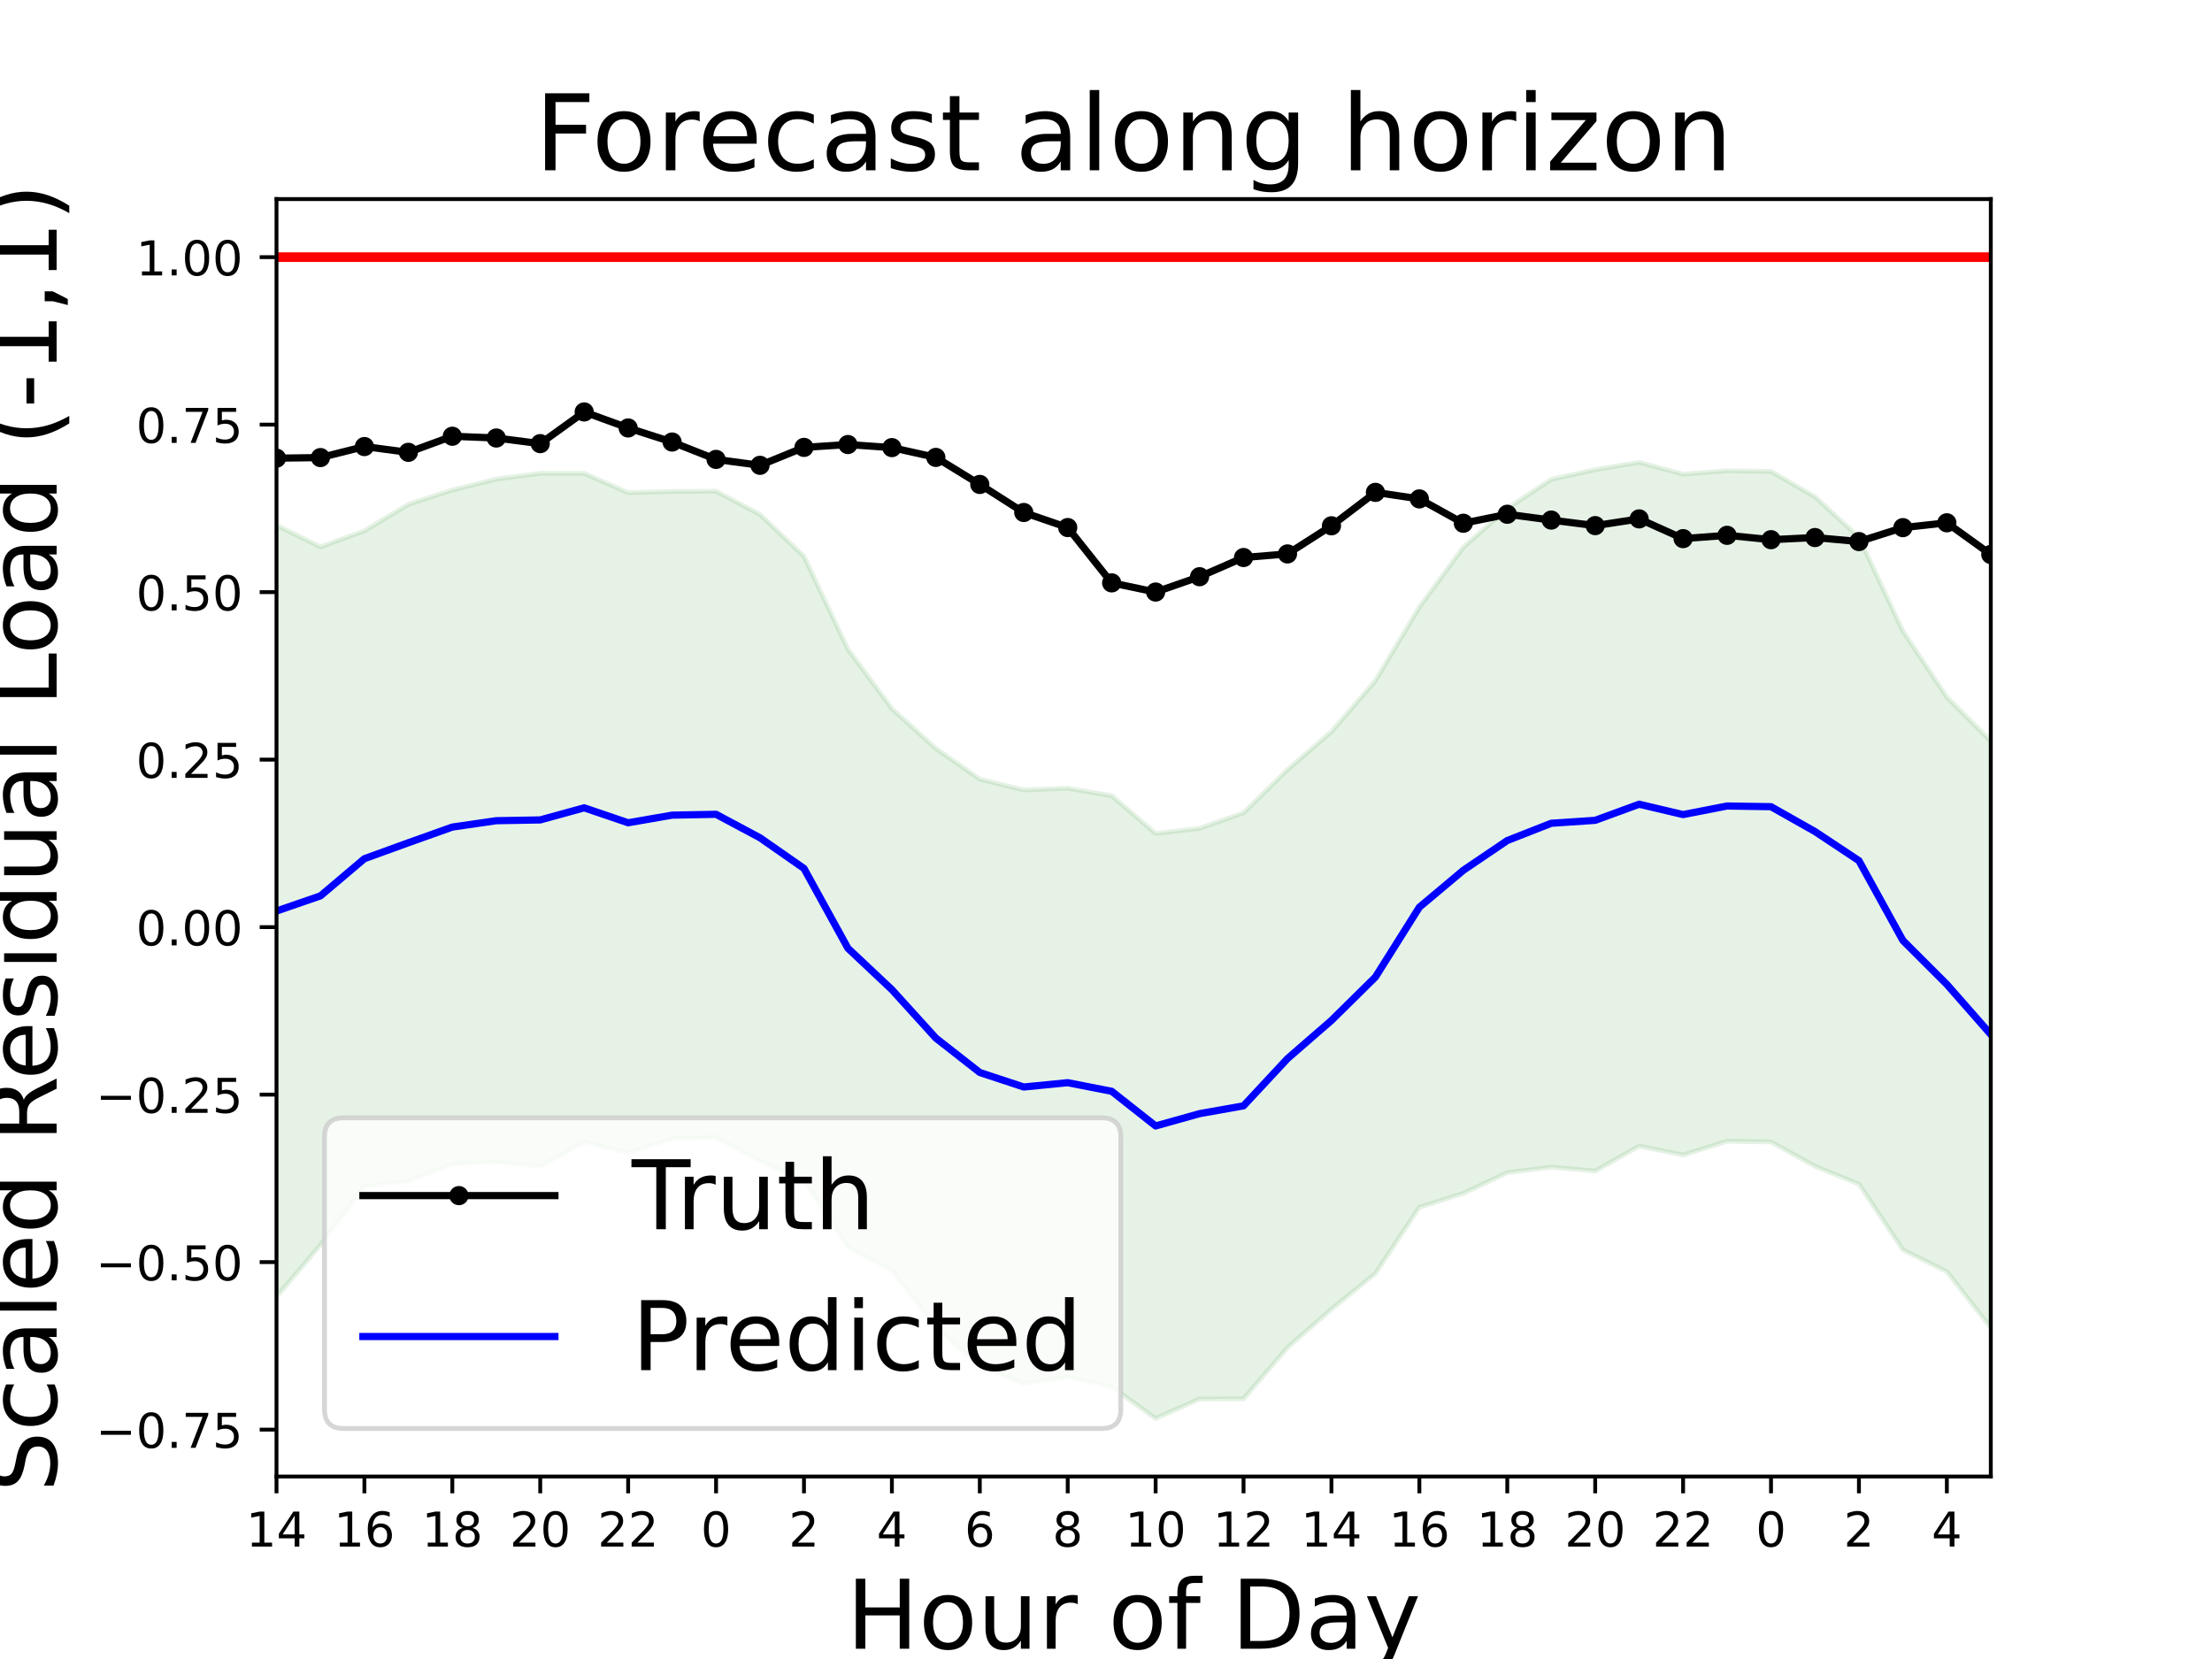 <?xml version="1.0" encoding="utf-8" standalone="no"?>
<!DOCTYPE svg PUBLIC "-//W3C//DTD SVG 1.1//EN"
  "http://www.w3.org/Graphics/SVG/1.1/DTD/svg11.dtd">
<!-- Created with matplotlib (https://matplotlib.org/) -->
<svg height="345.6pt" version="1.1" viewBox="0 0 460.8 345.6" width="460.8pt" xmlns="http://www.w3.org/2000/svg" xmlns:xlink="http://www.w3.org/1999/xlink">
 <defs>
  <style type="text/css">
*{stroke-linecap:butt;stroke-linejoin:round;}
  </style>
 </defs>
 <g id="figure_1">
  <g id="patch_1">
   <path d="M 0 345.6 
L 460.8 345.6 
L 460.8 0 
L 0 0 
z
" style="fill:#ffffff;"/>
  </g>
  <g id="axes_1">
   <g id="patch_2">
    <path d="M 57.6 307.584 
L 414.72 307.584 
L 414.72 41.472 
L 57.6 41.472 
z
" style="fill:#ffffff;"/>
   </g>
   <g id="PolyCollection_1">
    <defs>
     <path d="M 57.6 -236.177 
L 57.6 -155.815 
L 66.757 -158.973 
L 75.914 -166.719 
L 85.071 -170.043 
L 94.228 -173.306 
L 103.385 -174.633 
L 112.542 -174.796 
L 121.698 -177.315 
L 130.855 -174.202 
L 140.012 -175.79 
L 149.169 -175.966 
L 158.326 -171.071 
L 167.483 -164.689 
L 176.64 -148.057 
L 185.797 -139.439 
L 194.954 -129.349 
L 204.111 -122.176 
L 213.268 -119.159 
L 222.425 -120.058 
L 231.582 -118.266 
L 240.738 -111.045 
L 249.895 -113.607 
L 259.052 -115.237 
L 268.209 -125.074 
L 277.366 -133.025 
L 286.523 -142.059 
L 295.68 -156.614 
L 304.837 -164.3 
L 313.994 -170.501 
L 323.151 -174.096 
L 332.308 -174.711 
L 341.465 -178.065 
L 350.622 -175.906 
L 359.778 -177.694 
L 368.935 -177.551 
L 378.092 -172.378 
L 387.249 -166.305 
L 396.406 -149.683 
L 405.563 -140.534 
L 414.72 -130.108 
L 414.72 -191.218 
L 414.72 -191.218 
L 405.563 -200.369 
L 396.406 -214.13 
L 387.249 -233.688 
L 378.092 -242.109 
L 368.935 -247.394 
L 359.778 -247.533 
L 350.622 -246.819 
L 341.465 -249.291 
L 332.308 -247.762 
L 323.151 -245.73 
L 313.994 -239.69 
L 304.837 -231.597 
L 295.68 -219.133 
L 286.523 -203.804 
L 277.366 -193.187 
L 268.209 -185.262 
L 259.052 -176.272 
L 249.895 -173.041 
L 240.738 -171.978 
L 231.582 -179.834 
L 222.425 -181.397 
L 213.268 -181.038 
L 204.111 -183.282 
L 194.954 -189.668 
L 185.797 -197.965 
L 176.64 -210.352 
L 167.483 -229.699 
L 158.326 -238.419 
L 149.169 -243.276 
L 140.012 -243.216 
L 130.855 -242.962 
L 121.698 -246.998 
L 112.542 -246.99 
L 103.385 -245.803 
L 94.228 -243.512 
L 85.071 -240.539 
L 75.914 -235.014 
L 66.757 -231.677 
L 57.6 -236.177 
z
" id="mde8f3ad768" style="stroke:#008000;stroke-opacity:0.1;"/>
    </defs>
    <g clip-path="url(#p2694fb1dd2)">
     <use style="fill:#008000;fill-opacity:0.1;stroke:#008000;stroke-opacity:0.1;" x="0" xlink:href="#mde8f3ad768" y="345.6"/>
    </g>
   </g>
   <g id="PolyCollection_2">
    <defs>
     <path d="M 57.6 -155.815 
L 57.6 -75.454 
L 66.757 -86.268 
L 75.914 -98.423 
L 85.071 -99.548 
L 94.228 -103.1 
L 103.385 -103.464 
L 112.542 -102.603 
L 121.698 -107.632 
L 130.855 -105.443 
L 140.012 -108.364 
L 149.169 -108.656 
L 158.326 -103.724 
L 167.483 -99.679 
L 176.64 -85.763 
L 185.797 -80.913 
L 194.954 -69.03 
L 204.111 -61.071 
L 213.268 -57.28 
L 222.425 -58.718 
L 231.582 -56.697 
L 240.738 -50.112 
L 249.895 -54.173 
L 259.052 -54.203 
L 268.209 -64.886 
L 277.366 -72.863 
L 286.523 -80.315 
L 295.68 -94.096 
L 304.837 -97.003 
L 313.994 -101.312 
L 323.151 -102.463 
L 332.308 -101.66 
L 341.465 -106.839 
L 350.622 -104.994 
L 359.778 -107.855 
L 368.935 -107.708 
L 378.092 -102.648 
L 387.249 -98.922 
L 396.406 -85.235 
L 405.563 -80.698 
L 414.72 -68.999 
L 414.72 -130.108 
L 414.72 -130.108 
L 405.563 -140.534 
L 396.406 -149.683 
L 387.249 -166.305 
L 378.092 -172.378 
L 368.935 -177.551 
L 359.778 -177.694 
L 350.622 -175.906 
L 341.465 -178.065 
L 332.308 -174.711 
L 323.151 -174.096 
L 313.994 -170.501 
L 304.837 -164.3 
L 295.68 -156.614 
L 286.523 -142.059 
L 277.366 -133.025 
L 268.209 -125.074 
L 259.052 -115.237 
L 249.895 -113.607 
L 240.738 -111.045 
L 231.582 -118.266 
L 222.425 -120.058 
L 213.268 -119.159 
L 204.111 -122.176 
L 194.954 -129.349 
L 185.797 -139.439 
L 176.64 -148.057 
L 167.483 -164.689 
L 158.326 -171.071 
L 149.169 -175.966 
L 140.012 -175.79 
L 130.855 -174.202 
L 121.698 -177.315 
L 112.542 -174.796 
L 103.385 -174.633 
L 94.228 -173.306 
L 85.071 -170.043 
L 75.914 -166.719 
L 66.757 -158.973 
L 57.6 -155.815 
z
" id="m6efbbf2319" style="stroke:#008000;stroke-opacity:0.1;"/>
    </defs>
    <g clip-path="url(#p2694fb1dd2)">
     <use style="fill:#008000;fill-opacity:0.1;stroke:#008000;stroke-opacity:0.1;" x="0" xlink:href="#m6efbbf2319" y="345.6"/>
    </g>
   </g>
   <g id="matplotlib.axis_1">
    <g id="xtick_1">
     <g id="line2d_1">
      <defs>
       <path d="M 0 0 
L 0 3.5 
" id="m27d32bde96" style="stroke:#000000;stroke-width:0.8;"/>
      </defs>
      <g>
       <use style="stroke:#000000;stroke-width:0.8;" x="57.6" xlink:href="#m27d32bde96" y="307.584"/>
      </g>
     </g>
     <g id="text_1">
      <!-- 14 -->
      <defs>
       <path d="M 12.406 8.297 
L 28.516 8.297 
L 28.516 63.922 
L 10.984 60.406 
L 10.984 69.391 
L 28.422 72.906 
L 38.281 72.906 
L 38.281 8.297 
L 54.391 8.297 
L 54.391 0 
L 12.406 0 
z
" id="DejaVuSans-49"/>
       <path d="M 37.797 64.312 
L 12.891 25.391 
L 37.797 25.391 
z
M 35.203 72.906 
L 47.609 72.906 
L 47.609 25.391 
L 58.016 25.391 
L 58.016 17.188 
L 47.609 17.188 
L 47.609 0 
L 37.797 0 
L 37.797 17.188 
L 4.891 17.188 
L 4.891 26.703 
z
" id="DejaVuSans-52"/>
      </defs>
      <g transform="translate(51.237 322.182)scale(0.1 -0.1)">
       <use xlink:href="#DejaVuSans-49"/>
       <use x="63.623" xlink:href="#DejaVuSans-52"/>
      </g>
     </g>
    </g>
    <g id="xtick_2">
     <g id="line2d_2">
      <g>
       <use style="stroke:#000000;stroke-width:0.8;" x="75.914" xlink:href="#m27d32bde96" y="307.584"/>
      </g>
     </g>
     <g id="text_2">
      <!-- 16 -->
      <defs>
       <path d="M 33.016 40.375 
Q 26.375 40.375 22.484 35.828 
Q 18.609 31.297 18.609 23.391 
Q 18.609 15.531 22.484 10.953 
Q 26.375 6.391 33.016 6.391 
Q 39.656 6.391 43.531 10.953 
Q 47.406 15.531 47.406 23.391 
Q 47.406 31.297 43.531 35.828 
Q 39.656 40.375 33.016 40.375 
z
M 52.594 71.297 
L 52.594 62.312 
Q 48.875 64.062 45.094 64.984 
Q 41.312 65.922 37.594 65.922 
Q 27.828 65.922 22.672 59.328 
Q 17.531 52.734 16.797 39.406 
Q 19.672 43.656 24.016 45.922 
Q 28.375 48.188 33.594 48.188 
Q 44.578 48.188 50.953 41.516 
Q 57.328 34.859 57.328 23.391 
Q 57.328 12.156 50.688 5.359 
Q 44.047 -1.422 33.016 -1.422 
Q 20.359 -1.422 13.672 8.266 
Q 6.984 17.969 6.984 36.375 
Q 6.984 53.656 15.188 63.938 
Q 23.391 74.219 37.203 74.219 
Q 40.922 74.219 44.703 73.484 
Q 48.484 72.75 52.594 71.297 
z
" id="DejaVuSans-54"/>
      </defs>
      <g transform="translate(69.551 322.182)scale(0.1 -0.1)">
       <use xlink:href="#DejaVuSans-49"/>
       <use x="63.623" xlink:href="#DejaVuSans-54"/>
      </g>
     </g>
    </g>
    <g id="xtick_3">
     <g id="line2d_3">
      <g>
       <use style="stroke:#000000;stroke-width:0.8;" x="94.228" xlink:href="#m27d32bde96" y="307.584"/>
      </g>
     </g>
     <g id="text_3">
      <!-- 18 -->
      <defs>
       <path d="M 31.781 34.625 
Q 24.75 34.625 20.719 30.859 
Q 16.703 27.094 16.703 20.516 
Q 16.703 13.922 20.719 10.156 
Q 24.75 6.391 31.781 6.391 
Q 38.812 6.391 42.859 10.172 
Q 46.922 13.969 46.922 20.516 
Q 46.922 27.094 42.891 30.859 
Q 38.875 34.625 31.781 34.625 
z
M 21.922 38.812 
Q 15.578 40.375 12.031 44.719 
Q 8.5 49.078 8.5 55.328 
Q 8.5 64.062 14.719 69.141 
Q 20.953 74.219 31.781 74.219 
Q 42.672 74.219 48.875 69.141 
Q 55.078 64.062 55.078 55.328 
Q 55.078 49.078 51.531 44.719 
Q 48 40.375 41.703 38.812 
Q 48.828 37.156 52.797 32.312 
Q 56.781 27.484 56.781 20.516 
Q 56.781 9.906 50.312 4.234 
Q 43.844 -1.422 31.781 -1.422 
Q 19.734 -1.422 13.25 4.234 
Q 6.781 9.906 6.781 20.516 
Q 6.781 27.484 10.781 32.312 
Q 14.797 37.156 21.922 38.812 
z
M 18.312 54.391 
Q 18.312 48.734 21.844 45.562 
Q 25.391 42.391 31.781 42.391 
Q 38.141 42.391 41.719 45.562 
Q 45.312 48.734 45.312 54.391 
Q 45.312 60.062 41.719 63.234 
Q 38.141 66.406 31.781 66.406 
Q 25.391 66.406 21.844 63.234 
Q 18.312 60.062 18.312 54.391 
z
" id="DejaVuSans-56"/>
      </defs>
      <g transform="translate(87.865 322.182)scale(0.1 -0.1)">
       <use xlink:href="#DejaVuSans-49"/>
       <use x="63.623" xlink:href="#DejaVuSans-56"/>
      </g>
     </g>
    </g>
    <g id="xtick_4">
     <g id="line2d_4">
      <g>
       <use style="stroke:#000000;stroke-width:0.8;" x="112.542" xlink:href="#m27d32bde96" y="307.584"/>
      </g>
     </g>
     <g id="text_4">
      <!-- 20 -->
      <defs>
       <path d="M 19.188 8.297 
L 53.609 8.297 
L 53.609 0 
L 7.328 0 
L 7.328 8.297 
Q 12.938 14.109 22.625 23.891 
Q 32.328 33.688 34.812 36.531 
Q 39.547 41.844 41.422 45.531 
Q 43.312 49.219 43.312 52.781 
Q 43.312 58.594 39.234 62.25 
Q 35.156 65.922 28.609 65.922 
Q 23.969 65.922 18.812 64.312 
Q 13.672 62.703 7.812 59.422 
L 7.812 69.391 
Q 13.766 71.781 18.938 73 
Q 24.125 74.219 28.422 74.219 
Q 39.75 74.219 46.484 68.547 
Q 53.219 62.891 53.219 53.422 
Q 53.219 48.922 51.531 44.891 
Q 49.859 40.875 45.406 35.406 
Q 44.188 33.984 37.641 27.219 
Q 31.109 20.453 19.188 8.297 
z
" id="DejaVuSans-50"/>
       <path d="M 31.781 66.406 
Q 24.172 66.406 20.328 58.906 
Q 16.5 51.422 16.5 36.375 
Q 16.5 21.391 20.328 13.891 
Q 24.172 6.391 31.781 6.391 
Q 39.453 6.391 43.281 13.891 
Q 47.125 21.391 47.125 36.375 
Q 47.125 51.422 43.281 58.906 
Q 39.453 66.406 31.781 66.406 
z
M 31.781 74.219 
Q 44.047 74.219 50.516 64.516 
Q 56.984 54.828 56.984 36.375 
Q 56.984 17.969 50.516 8.266 
Q 44.047 -1.422 31.781 -1.422 
Q 19.531 -1.422 13.062 8.266 
Q 6.594 17.969 6.594 36.375 
Q 6.594 54.828 13.062 64.516 
Q 19.531 74.219 31.781 74.219 
z
" id="DejaVuSans-48"/>
      </defs>
      <g transform="translate(106.179 322.182)scale(0.1 -0.1)">
       <use xlink:href="#DejaVuSans-50"/>
       <use x="63.623" xlink:href="#DejaVuSans-48"/>
      </g>
     </g>
    </g>
    <g id="xtick_5">
     <g id="line2d_5">
      <g>
       <use style="stroke:#000000;stroke-width:0.8;" x="130.855" xlink:href="#m27d32bde96" y="307.584"/>
      </g>
     </g>
     <g id="text_5">
      <!-- 22 -->
      <g transform="translate(124.493 322.182)scale(0.1 -0.1)">
       <use xlink:href="#DejaVuSans-50"/>
       <use x="63.623" xlink:href="#DejaVuSans-50"/>
      </g>
     </g>
    </g>
    <g id="xtick_6">
     <g id="line2d_6">
      <g>
       <use style="stroke:#000000;stroke-width:0.8;" x="149.169" xlink:href="#m27d32bde96" y="307.584"/>
      </g>
     </g>
     <g id="text_6">
      <!-- 0 -->
      <g transform="translate(145.988 322.182)scale(0.1 -0.1)">
       <use xlink:href="#DejaVuSans-48"/>
      </g>
     </g>
    </g>
    <g id="xtick_7">
     <g id="line2d_7">
      <g>
       <use style="stroke:#000000;stroke-width:0.8;" x="167.483" xlink:href="#m27d32bde96" y="307.584"/>
      </g>
     </g>
     <g id="text_7">
      <!-- 2 -->
      <g transform="translate(164.302 322.182)scale(0.1 -0.1)">
       <use xlink:href="#DejaVuSans-50"/>
      </g>
     </g>
    </g>
    <g id="xtick_8">
     <g id="line2d_8">
      <g>
       <use style="stroke:#000000;stroke-width:0.8;" x="185.797" xlink:href="#m27d32bde96" y="307.584"/>
      </g>
     </g>
     <g id="text_8">
      <!-- 4 -->
      <g transform="translate(182.616 322.182)scale(0.1 -0.1)">
       <use xlink:href="#DejaVuSans-52"/>
      </g>
     </g>
    </g>
    <g id="xtick_9">
     <g id="line2d_9">
      <g>
       <use style="stroke:#000000;stroke-width:0.8;" x="204.111" xlink:href="#m27d32bde96" y="307.584"/>
      </g>
     </g>
     <g id="text_9">
      <!-- 6 -->
      <g transform="translate(200.93 322.182)scale(0.1 -0.1)">
       <use xlink:href="#DejaVuSans-54"/>
      </g>
     </g>
    </g>
    <g id="xtick_10">
     <g id="line2d_10">
      <g>
       <use style="stroke:#000000;stroke-width:0.8;" x="222.425" xlink:href="#m27d32bde96" y="307.584"/>
      </g>
     </g>
     <g id="text_10">
      <!-- 8 -->
      <g transform="translate(219.243 322.182)scale(0.1 -0.1)">
       <use xlink:href="#DejaVuSans-56"/>
      </g>
     </g>
    </g>
    <g id="xtick_11">
     <g id="line2d_11">
      <g>
       <use style="stroke:#000000;stroke-width:0.8;" x="240.738" xlink:href="#m27d32bde96" y="307.584"/>
      </g>
     </g>
     <g id="text_11">
      <!-- 10 -->
      <g transform="translate(234.376 322.182)scale(0.1 -0.1)">
       <use xlink:href="#DejaVuSans-49"/>
       <use x="63.623" xlink:href="#DejaVuSans-48"/>
      </g>
     </g>
    </g>
    <g id="xtick_12">
     <g id="line2d_12">
      <g>
       <use style="stroke:#000000;stroke-width:0.8;" x="259.052" xlink:href="#m27d32bde96" y="307.584"/>
      </g>
     </g>
     <g id="text_12">
      <!-- 12 -->
      <g transform="translate(252.69 322.182)scale(0.1 -0.1)">
       <use xlink:href="#DejaVuSans-49"/>
       <use x="63.623" xlink:href="#DejaVuSans-50"/>
      </g>
     </g>
    </g>
    <g id="xtick_13">
     <g id="line2d_13">
      <g>
       <use style="stroke:#000000;stroke-width:0.8;" x="277.366" xlink:href="#m27d32bde96" y="307.584"/>
      </g>
     </g>
     <g id="text_13">
      <!-- 14 -->
      <g transform="translate(271.004 322.182)scale(0.1 -0.1)">
       <use xlink:href="#DejaVuSans-49"/>
       <use x="63.623" xlink:href="#DejaVuSans-52"/>
      </g>
     </g>
    </g>
    <g id="xtick_14">
     <g id="line2d_14">
      <g>
       <use style="stroke:#000000;stroke-width:0.8;" x="295.68" xlink:href="#m27d32bde96" y="307.584"/>
      </g>
     </g>
     <g id="text_14">
      <!-- 16 -->
      <g transform="translate(289.317 322.182)scale(0.1 -0.1)">
       <use xlink:href="#DejaVuSans-49"/>
       <use x="63.623" xlink:href="#DejaVuSans-54"/>
      </g>
     </g>
    </g>
    <g id="xtick_15">
     <g id="line2d_15">
      <g>
       <use style="stroke:#000000;stroke-width:0.8;" x="313.994" xlink:href="#m27d32bde96" y="307.584"/>
      </g>
     </g>
     <g id="text_15">
      <!-- 18 -->
      <g transform="translate(307.631 322.182)scale(0.1 -0.1)">
       <use xlink:href="#DejaVuSans-49"/>
       <use x="63.623" xlink:href="#DejaVuSans-56"/>
      </g>
     </g>
    </g>
    <g id="xtick_16">
     <g id="line2d_16">
      <g>
       <use style="stroke:#000000;stroke-width:0.8;" x="332.308" xlink:href="#m27d32bde96" y="307.584"/>
      </g>
     </g>
     <g id="text_16">
      <!-- 20 -->
      <g transform="translate(325.945 322.182)scale(0.1 -0.1)">
       <use xlink:href="#DejaVuSans-50"/>
       <use x="63.623" xlink:href="#DejaVuSans-48"/>
      </g>
     </g>
    </g>
    <g id="xtick_17">
     <g id="line2d_17">
      <g>
       <use style="stroke:#000000;stroke-width:0.8;" x="350.622" xlink:href="#m27d32bde96" y="307.584"/>
      </g>
     </g>
     <g id="text_17">
      <!-- 22 -->
      <g transform="translate(344.259 322.182)scale(0.1 -0.1)">
       <use xlink:href="#DejaVuSans-50"/>
       <use x="63.623" xlink:href="#DejaVuSans-50"/>
      </g>
     </g>
    </g>
    <g id="xtick_18">
     <g id="line2d_18">
      <g>
       <use style="stroke:#000000;stroke-width:0.8;" x="368.935" xlink:href="#m27d32bde96" y="307.584"/>
      </g>
     </g>
     <g id="text_18">
      <!-- 0 -->
      <g transform="translate(365.754 322.182)scale(0.1 -0.1)">
       <use xlink:href="#DejaVuSans-48"/>
      </g>
     </g>
    </g>
    <g id="xtick_19">
     <g id="line2d_19">
      <g>
       <use style="stroke:#000000;stroke-width:0.8;" x="387.249" xlink:href="#m27d32bde96" y="307.584"/>
      </g>
     </g>
     <g id="text_19">
      <!-- 2 -->
      <g transform="translate(384.068 322.182)scale(0.1 -0.1)">
       <use xlink:href="#DejaVuSans-50"/>
      </g>
     </g>
    </g>
    <g id="xtick_20">
     <g id="line2d_20">
      <g>
       <use style="stroke:#000000;stroke-width:0.8;" x="405.563" xlink:href="#m27d32bde96" y="307.584"/>
      </g>
     </g>
     <g id="text_20">
      <!-- 4 -->
      <g transform="translate(402.382 322.182)scale(0.1 -0.1)">
       <use xlink:href="#DejaVuSans-52"/>
      </g>
     </g>
    </g>
    <g id="text_21">
     <!-- Hour of Day -->
     <defs>
      <path d="M 9.812 72.906 
L 19.672 72.906 
L 19.672 43.016 
L 55.516 43.016 
L 55.516 72.906 
L 65.375 72.906 
L 65.375 0 
L 55.516 0 
L 55.516 34.719 
L 19.672 34.719 
L 19.672 0 
L 9.812 0 
z
" id="DejaVuSans-72"/>
      <path d="M 30.609 48.391 
Q 23.391 48.391 19.188 42.75 
Q 14.984 37.109 14.984 27.297 
Q 14.984 17.484 19.156 11.844 
Q 23.344 6.203 30.609 6.203 
Q 37.797 6.203 41.984 11.859 
Q 46.188 17.531 46.188 27.297 
Q 46.188 37.016 41.984 42.703 
Q 37.797 48.391 30.609 48.391 
z
M 30.609 56 
Q 42.328 56 49.016 48.375 
Q 55.719 40.766 55.719 27.297 
Q 55.719 13.875 49.016 6.219 
Q 42.328 -1.422 30.609 -1.422 
Q 18.844 -1.422 12.172 6.219 
Q 5.516 13.875 5.516 27.297 
Q 5.516 40.766 12.172 48.375 
Q 18.844 56 30.609 56 
z
" id="DejaVuSans-111"/>
      <path d="M 8.5 21.578 
L 8.5 54.688 
L 17.484 54.688 
L 17.484 21.922 
Q 17.484 14.156 20.5 10.266 
Q 23.531 6.391 29.594 6.391 
Q 36.859 6.391 41.078 11.031 
Q 45.312 15.672 45.312 23.688 
L 45.312 54.688 
L 54.297 54.688 
L 54.297 0 
L 45.312 0 
L 45.312 8.406 
Q 42.047 3.422 37.719 1 
Q 33.406 -1.422 27.688 -1.422 
Q 18.266 -1.422 13.375 4.438 
Q 8.5 10.297 8.5 21.578 
z
M 31.109 56 
z
" id="DejaVuSans-117"/>
      <path d="M 41.109 46.297 
Q 39.594 47.172 37.812 47.578 
Q 36.031 48 33.891 48 
Q 26.266 48 22.188 43.047 
Q 18.109 38.094 18.109 28.812 
L 18.109 0 
L 9.078 0 
L 9.078 54.688 
L 18.109 54.688 
L 18.109 46.188 
Q 20.953 51.172 25.484 53.578 
Q 30.031 56 36.531 56 
Q 37.453 56 38.578 55.875 
Q 39.703 55.766 41.062 55.516 
z
" id="DejaVuSans-114"/>
      <path id="DejaVuSans-32"/>
      <path d="M 37.109 75.984 
L 37.109 68.5 
L 28.516 68.5 
Q 23.688 68.5 21.797 66.547 
Q 19.922 64.594 19.922 59.516 
L 19.922 54.688 
L 34.719 54.688 
L 34.719 47.703 
L 19.922 47.703 
L 19.922 0 
L 10.891 0 
L 10.891 47.703 
L 2.297 47.703 
L 2.297 54.688 
L 10.891 54.688 
L 10.891 58.5 
Q 10.891 67.625 15.141 71.797 
Q 19.391 75.984 28.609 75.984 
z
" id="DejaVuSans-102"/>
      <path d="M 19.672 64.797 
L 19.672 8.109 
L 31.594 8.109 
Q 46.688 8.109 53.688 14.938 
Q 60.688 21.781 60.688 36.531 
Q 60.688 51.172 53.688 57.984 
Q 46.688 64.797 31.594 64.797 
z
M 9.812 72.906 
L 30.078 72.906 
Q 51.266 72.906 61.172 64.094 
Q 71.094 55.281 71.094 36.531 
Q 71.094 17.672 61.125 8.828 
Q 51.172 0 30.078 0 
L 9.812 0 
z
" id="DejaVuSans-68"/>
      <path d="M 34.281 27.484 
Q 23.391 27.484 19.188 25 
Q 14.984 22.516 14.984 16.5 
Q 14.984 11.719 18.141 8.906 
Q 21.297 6.109 26.703 6.109 
Q 34.188 6.109 38.703 11.406 
Q 43.219 16.703 43.219 25.484 
L 43.219 27.484 
z
M 52.203 31.203 
L 52.203 0 
L 43.219 0 
L 43.219 8.297 
Q 40.141 3.328 35.547 0.953 
Q 30.953 -1.422 24.312 -1.422 
Q 15.922 -1.422 10.953 3.297 
Q 6 8.016 6 15.922 
Q 6 25.141 12.172 29.828 
Q 18.359 34.516 30.609 34.516 
L 43.219 34.516 
L 43.219 35.406 
Q 43.219 41.609 39.141 45 
Q 35.062 48.391 27.688 48.391 
Q 23 48.391 18.547 47.266 
Q 14.109 46.141 10.016 43.891 
L 10.016 52.203 
Q 14.938 54.109 19.578 55.047 
Q 24.219 56 28.609 56 
Q 40.484 56 46.344 49.844 
Q 52.203 43.703 52.203 31.203 
z
" id="DejaVuSans-97"/>
      <path d="M 32.172 -5.078 
Q 28.375 -14.844 24.75 -17.812 
Q 21.141 -20.797 15.094 -20.797 
L 7.906 -20.797 
L 7.906 -13.281 
L 13.188 -13.281 
Q 16.891 -13.281 18.938 -11.516 
Q 21 -9.766 23.484 -3.219 
L 25.094 0.875 
L 2.984 54.688 
L 12.5 54.688 
L 29.594 11.922 
L 46.688 54.688 
L 56.203 54.688 
z
" id="DejaVuSans-121"/>
     </defs>
     <g transform="translate(176.33 343.459)scale(0.2 -0.2)">
      <use xlink:href="#DejaVuSans-72"/>
      <use x="75.195" xlink:href="#DejaVuSans-111"/>
      <use x="136.377" xlink:href="#DejaVuSans-117"/>
      <use x="199.756" xlink:href="#DejaVuSans-114"/>
      <use x="240.869" xlink:href="#DejaVuSans-32"/>
      <use x="272.656" xlink:href="#DejaVuSans-111"/>
      <use x="333.838" xlink:href="#DejaVuSans-102"/>
      <use x="369.043" xlink:href="#DejaVuSans-32"/>
      <use x="400.83" xlink:href="#DejaVuSans-68"/>
      <use x="477.832" xlink:href="#DejaVuSans-97"/>
      <use x="539.111" xlink:href="#DejaVuSans-121"/>
     </g>
    </g>
   </g>
   <g id="matplotlib.axis_2">
    <g id="ytick_1">
     <g id="line2d_21">
      <defs>
       <path d="M 0 0 
L -3.5 0 
" id="m2fdbbf9ca6" style="stroke:#000000;stroke-width:0.8;"/>
      </defs>
      <g>
       <use style="stroke:#000000;stroke-width:0.8;" x="57.6" xlink:href="#m2fdbbf9ca6" y="297.814"/>
      </g>
     </g>
     <g id="text_22">
      <!-- −0.75 -->
      <defs>
       <path d="M 10.594 35.5 
L 73.188 35.5 
L 73.188 27.203 
L 10.594 27.203 
z
" id="DejaVuSans-8722"/>
       <path d="M 10.688 12.406 
L 21 12.406 
L 21 0 
L 10.688 0 
z
" id="DejaVuSans-46"/>
       <path d="M 8.203 72.906 
L 55.078 72.906 
L 55.078 68.703 
L 28.609 0 
L 18.312 0 
L 43.219 64.594 
L 8.203 64.594 
z
" id="DejaVuSans-55"/>
       <path d="M 10.797 72.906 
L 49.516 72.906 
L 49.516 64.594 
L 19.828 64.594 
L 19.828 46.734 
Q 21.969 47.469 24.109 47.828 
Q 26.266 48.188 28.422 48.188 
Q 40.625 48.188 47.75 41.5 
Q 54.891 34.812 54.891 23.391 
Q 54.891 11.625 47.562 5.094 
Q 40.234 -1.422 26.906 -1.422 
Q 22.312 -1.422 17.547 -0.641 
Q 12.797 0.141 7.719 1.703 
L 7.719 11.625 
Q 12.109 9.234 16.797 8.062 
Q 21.484 6.891 26.703 6.891 
Q 35.156 6.891 40.078 11.328 
Q 45.016 15.766 45.016 23.391 
Q 45.016 31 40.078 35.438 
Q 35.156 39.891 26.703 39.891 
Q 22.75 39.891 18.812 39.016 
Q 14.891 38.141 10.797 36.281 
z
" id="DejaVuSans-53"/>
      </defs>
      <g transform="translate(19.955 301.613)scale(0.1 -0.1)">
       <use xlink:href="#DejaVuSans-8722"/>
       <use x="83.789" xlink:href="#DejaVuSans-48"/>
       <use x="147.412" xlink:href="#DejaVuSans-46"/>
       <use x="179.199" xlink:href="#DejaVuSans-55"/>
       <use x="242.822" xlink:href="#DejaVuSans-53"/>
      </g>
     </g>
    </g>
    <g id="ytick_2">
     <g id="line2d_22">
      <g>
       <use style="stroke:#000000;stroke-width:0.8;" x="57.6" xlink:href="#m2fdbbf9ca6" y="262.921"/>
      </g>
     </g>
     <g id="text_23">
      <!-- −0.50 -->
      <g transform="translate(19.955 266.721)scale(0.1 -0.1)">
       <use xlink:href="#DejaVuSans-8722"/>
       <use x="83.789" xlink:href="#DejaVuSans-48"/>
       <use x="147.412" xlink:href="#DejaVuSans-46"/>
       <use x="179.199" xlink:href="#DejaVuSans-53"/>
       <use x="242.822" xlink:href="#DejaVuSans-48"/>
      </g>
     </g>
    </g>
    <g id="ytick_3">
     <g id="line2d_23">
      <g>
       <use style="stroke:#000000;stroke-width:0.8;" x="57.6" xlink:href="#m2fdbbf9ca6" y="228.029"/>
      </g>
     </g>
     <g id="text_24">
      <!-- −0.25 -->
      <g transform="translate(19.955 231.828)scale(0.1 -0.1)">
       <use xlink:href="#DejaVuSans-8722"/>
       <use x="83.789" xlink:href="#DejaVuSans-48"/>
       <use x="147.412" xlink:href="#DejaVuSans-46"/>
       <use x="179.199" xlink:href="#DejaVuSans-50"/>
       <use x="242.822" xlink:href="#DejaVuSans-53"/>
      </g>
     </g>
    </g>
    <g id="ytick_4">
     <g id="line2d_24">
      <g>
       <use style="stroke:#000000;stroke-width:0.8;" x="57.6" xlink:href="#m2fdbbf9ca6" y="193.137"/>
      </g>
     </g>
     <g id="text_25">
      <!-- 0.00 -->
      <g transform="translate(28.334 196.936)scale(0.1 -0.1)">
       <use xlink:href="#DejaVuSans-48"/>
       <use x="63.623" xlink:href="#DejaVuSans-46"/>
       <use x="95.41" xlink:href="#DejaVuSans-48"/>
       <use x="159.033" xlink:href="#DejaVuSans-48"/>
      </g>
     </g>
    </g>
    <g id="ytick_5">
     <g id="line2d_25">
      <g>
       <use style="stroke:#000000;stroke-width:0.8;" x="57.6" xlink:href="#m2fdbbf9ca6" y="158.245"/>
      </g>
     </g>
     <g id="text_26">
      <!-- 0.25 -->
      <g transform="translate(28.334 162.044)scale(0.1 -0.1)">
       <use xlink:href="#DejaVuSans-48"/>
       <use x="63.623" xlink:href="#DejaVuSans-46"/>
       <use x="95.41" xlink:href="#DejaVuSans-50"/>
       <use x="159.033" xlink:href="#DejaVuSans-53"/>
      </g>
     </g>
    </g>
    <g id="ytick_6">
     <g id="line2d_26">
      <g>
       <use style="stroke:#000000;stroke-width:0.8;" x="57.6" xlink:href="#m2fdbbf9ca6" y="123.352"/>
      </g>
     </g>
     <g id="text_27">
      <!-- 0.50 -->
      <g transform="translate(28.334 127.152)scale(0.1 -0.1)">
       <use xlink:href="#DejaVuSans-48"/>
       <use x="63.623" xlink:href="#DejaVuSans-46"/>
       <use x="95.41" xlink:href="#DejaVuSans-53"/>
       <use x="159.033" xlink:href="#DejaVuSans-48"/>
      </g>
     </g>
    </g>
    <g id="ytick_7">
     <g id="line2d_27">
      <g>
       <use style="stroke:#000000;stroke-width:0.8;" x="57.6" xlink:href="#m2fdbbf9ca6" y="88.46"/>
      </g>
     </g>
     <g id="text_28">
      <!-- 0.75 -->
      <g transform="translate(28.334 92.259)scale(0.1 -0.1)">
       <use xlink:href="#DejaVuSans-48"/>
       <use x="63.623" xlink:href="#DejaVuSans-46"/>
       <use x="95.41" xlink:href="#DejaVuSans-55"/>
       <use x="159.033" xlink:href="#DejaVuSans-53"/>
      </g>
     </g>
    </g>
    <g id="ytick_8">
     <g id="line2d_28">
      <g>
       <use style="stroke:#000000;stroke-width:0.8;" x="57.6" xlink:href="#m2fdbbf9ca6" y="53.568"/>
      </g>
     </g>
     <g id="text_29">
      <!-- 1.00 -->
      <g transform="translate(28.334 57.367)scale(0.1 -0.1)">
       <use xlink:href="#DejaVuSans-49"/>
       <use x="63.623" xlink:href="#DejaVuSans-46"/>
       <use x="95.41" xlink:href="#DejaVuSans-48"/>
       <use x="159.033" xlink:href="#DejaVuSans-48"/>
      </g>
     </g>
    </g>
    <g id="text_30">
     <!-- Scaled Residual Load (-1,1) -->
     <defs>
      <path d="M 53.516 70.516 
L 53.516 60.891 
Q 47.906 63.578 42.922 64.891 
Q 37.938 66.219 33.297 66.219 
Q 25.25 66.219 20.875 63.094 
Q 16.5 59.969 16.5 54.203 
Q 16.5 49.359 19.406 46.891 
Q 22.312 44.438 30.422 42.922 
L 36.375 41.703 
Q 47.406 39.594 52.656 34.297 
Q 57.906 29 57.906 20.125 
Q 57.906 9.516 50.797 4.047 
Q 43.703 -1.422 29.984 -1.422 
Q 24.812 -1.422 18.969 -0.25 
Q 13.141 0.922 6.891 3.219 
L 6.891 13.375 
Q 12.891 10.016 18.656 8.297 
Q 24.422 6.594 29.984 6.594 
Q 38.422 6.594 43.016 9.906 
Q 47.609 13.234 47.609 19.391 
Q 47.609 24.75 44.312 27.781 
Q 41.016 30.812 33.5 32.328 
L 27.484 33.5 
Q 16.453 35.688 11.516 40.375 
Q 6.594 45.062 6.594 53.422 
Q 6.594 63.094 13.406 68.656 
Q 20.219 74.219 32.172 74.219 
Q 37.312 74.219 42.625 73.281 
Q 47.953 72.359 53.516 70.516 
z
" id="DejaVuSans-83"/>
      <path d="M 48.781 52.594 
L 48.781 44.188 
Q 44.969 46.297 41.141 47.344 
Q 37.312 48.391 33.406 48.391 
Q 24.656 48.391 19.812 42.844 
Q 14.984 37.312 14.984 27.297 
Q 14.984 17.281 19.812 11.734 
Q 24.656 6.203 33.406 6.203 
Q 37.312 6.203 41.141 7.25 
Q 44.969 8.297 48.781 10.406 
L 48.781 2.094 
Q 45.016 0.344 40.984 -0.531 
Q 36.969 -1.422 32.422 -1.422 
Q 20.062 -1.422 12.781 6.344 
Q 5.516 14.109 5.516 27.297 
Q 5.516 40.672 12.859 48.328 
Q 20.219 56 33.016 56 
Q 37.156 56 41.109 55.141 
Q 45.062 54.297 48.781 52.594 
z
" id="DejaVuSans-99"/>
      <path d="M 9.422 75.984 
L 18.406 75.984 
L 18.406 0 
L 9.422 0 
z
" id="DejaVuSans-108"/>
      <path d="M 56.203 29.594 
L 56.203 25.203 
L 14.891 25.203 
Q 15.484 15.922 20.484 11.062 
Q 25.484 6.203 34.422 6.203 
Q 39.594 6.203 44.453 7.469 
Q 49.312 8.734 54.109 11.281 
L 54.109 2.781 
Q 49.266 0.734 44.188 -0.344 
Q 39.109 -1.422 33.891 -1.422 
Q 20.797 -1.422 13.156 6.188 
Q 5.516 13.812 5.516 26.812 
Q 5.516 40.234 12.766 48.109 
Q 20.016 56 32.328 56 
Q 43.359 56 49.781 48.891 
Q 56.203 41.797 56.203 29.594 
z
M 47.219 32.234 
Q 47.125 39.594 43.094 43.984 
Q 39.062 48.391 32.422 48.391 
Q 24.906 48.391 20.391 44.141 
Q 15.875 39.891 15.188 32.172 
z
" id="DejaVuSans-101"/>
      <path d="M 45.406 46.391 
L 45.406 75.984 
L 54.391 75.984 
L 54.391 0 
L 45.406 0 
L 45.406 8.203 
Q 42.578 3.328 38.25 0.953 
Q 33.938 -1.422 27.875 -1.422 
Q 17.969 -1.422 11.734 6.484 
Q 5.516 14.406 5.516 27.297 
Q 5.516 40.188 11.734 48.094 
Q 17.969 56 27.875 56 
Q 33.938 56 38.25 53.625 
Q 42.578 51.266 45.406 46.391 
z
M 14.797 27.297 
Q 14.797 17.391 18.875 11.75 
Q 22.953 6.109 30.078 6.109 
Q 37.203 6.109 41.297 11.75 
Q 45.406 17.391 45.406 27.297 
Q 45.406 37.203 41.297 42.844 
Q 37.203 48.484 30.078 48.484 
Q 22.953 48.484 18.875 42.844 
Q 14.797 37.203 14.797 27.297 
z
" id="DejaVuSans-100"/>
      <path d="M 44.391 34.188 
Q 47.562 33.109 50.562 29.594 
Q 53.562 26.078 56.594 19.922 
L 66.609 0 
L 56 0 
L 46.688 18.703 
Q 43.062 26.031 39.672 28.422 
Q 36.281 30.812 30.422 30.812 
L 19.672 30.812 
L 19.672 0 
L 9.812 0 
L 9.812 72.906 
L 32.078 72.906 
Q 44.578 72.906 50.734 67.672 
Q 56.891 62.453 56.891 51.906 
Q 56.891 45.016 53.688 40.469 
Q 50.484 35.938 44.391 34.188 
z
M 19.672 64.797 
L 19.672 38.922 
L 32.078 38.922 
Q 39.203 38.922 42.844 42.219 
Q 46.484 45.516 46.484 51.906 
Q 46.484 58.297 42.844 61.547 
Q 39.203 64.797 32.078 64.797 
z
" id="DejaVuSans-82"/>
      <path d="M 44.281 53.078 
L 44.281 44.578 
Q 40.484 46.531 36.375 47.5 
Q 32.281 48.484 27.875 48.484 
Q 21.188 48.484 17.844 46.438 
Q 14.5 44.391 14.5 40.281 
Q 14.5 37.156 16.891 35.375 
Q 19.281 33.594 26.516 31.984 
L 29.594 31.297 
Q 39.156 29.25 43.188 25.516 
Q 47.219 21.781 47.219 15.094 
Q 47.219 7.469 41.188 3.016 
Q 35.156 -1.422 24.609 -1.422 
Q 20.219 -1.422 15.453 -0.562 
Q 10.688 0.297 5.422 2 
L 5.422 11.281 
Q 10.406 8.688 15.234 7.391 
Q 20.062 6.109 24.812 6.109 
Q 31.156 6.109 34.562 8.281 
Q 37.984 10.453 37.984 14.406 
Q 37.984 18.062 35.516 20.016 
Q 33.062 21.969 24.703 23.781 
L 21.578 24.516 
Q 13.234 26.266 9.516 29.906 
Q 5.812 33.547 5.812 39.891 
Q 5.812 47.609 11.281 51.797 
Q 16.75 56 26.812 56 
Q 31.781 56 36.172 55.266 
Q 40.578 54.547 44.281 53.078 
z
" id="DejaVuSans-115"/>
      <path d="M 9.422 54.688 
L 18.406 54.688 
L 18.406 0 
L 9.422 0 
z
M 9.422 75.984 
L 18.406 75.984 
L 18.406 64.594 
L 9.422 64.594 
z
" id="DejaVuSans-105"/>
      <path d="M 9.812 72.906 
L 19.672 72.906 
L 19.672 8.297 
L 55.172 8.297 
L 55.172 0 
L 9.812 0 
z
" id="DejaVuSans-76"/>
      <path d="M 31 75.875 
Q 24.469 64.656 21.281 53.656 
Q 18.109 42.672 18.109 31.391 
Q 18.109 20.125 21.312 9.062 
Q 24.516 -2 31 -13.188 
L 23.188 -13.188 
Q 15.875 -1.703 12.234 9.375 
Q 8.594 20.453 8.594 31.391 
Q 8.594 42.281 12.203 53.312 
Q 15.828 64.359 23.188 75.875 
z
" id="DejaVuSans-40"/>
      <path d="M 4.891 31.391 
L 31.203 31.391 
L 31.203 23.391 
L 4.891 23.391 
z
" id="DejaVuSans-45"/>
      <path d="M 11.719 12.406 
L 22.016 12.406 
L 22.016 4 
L 14.016 -11.625 
L 7.719 -11.625 
L 11.719 4 
z
" id="DejaVuSans-44"/>
      <path d="M 8.016 75.875 
L 15.828 75.875 
Q 23.141 64.359 26.781 53.312 
Q 30.422 42.281 30.422 31.391 
Q 30.422 20.453 26.781 9.375 
Q 23.141 -1.703 15.828 -13.188 
L 8.016 -13.188 
Q 14.5 -2 17.703 9.062 
Q 20.906 20.125 20.906 31.391 
Q 20.906 42.672 17.703 53.656 
Q 14.5 64.656 8.016 75.875 
z
" id="DejaVuSans-41"/>
     </defs>
     <g transform="translate(11.795 310.855)rotate(-90)scale(0.2 -0.2)">
      <use xlink:href="#DejaVuSans-83"/>
      <use x="63.477" xlink:href="#DejaVuSans-99"/>
      <use x="118.457" xlink:href="#DejaVuSans-97"/>
      <use x="179.736" xlink:href="#DejaVuSans-108"/>
      <use x="207.52" xlink:href="#DejaVuSans-101"/>
      <use x="269.043" xlink:href="#DejaVuSans-100"/>
      <use x="332.52" xlink:href="#DejaVuSans-32"/>
      <use x="364.307" xlink:href="#DejaVuSans-82"/>
      <use x="429.289" xlink:href="#DejaVuSans-101"/>
      <use x="490.812" xlink:href="#DejaVuSans-115"/>
      <use x="542.912" xlink:href="#DejaVuSans-105"/>
      <use x="570.695" xlink:href="#DejaVuSans-100"/>
      <use x="634.172" xlink:href="#DejaVuSans-117"/>
      <use x="697.551" xlink:href="#DejaVuSans-97"/>
      <use x="758.83" xlink:href="#DejaVuSans-108"/>
      <use x="786.613" xlink:href="#DejaVuSans-32"/>
      <use x="818.4" xlink:href="#DejaVuSans-76"/>
      <use x="872.363" xlink:href="#DejaVuSans-111"/>
      <use x="933.545" xlink:href="#DejaVuSans-97"/>
      <use x="994.824" xlink:href="#DejaVuSans-100"/>
      <use x="1058.301" xlink:href="#DejaVuSans-32"/>
      <use x="1090.088" xlink:href="#DejaVuSans-40"/>
      <use x="1129.102" xlink:href="#DejaVuSans-45"/>
      <use x="1165.186" xlink:href="#DejaVuSans-49"/>
      <use x="1228.809" xlink:href="#DejaVuSans-44"/>
      <use x="1260.596" xlink:href="#DejaVuSans-49"/>
      <use x="1324.219" xlink:href="#DejaVuSans-41"/>
     </g>
    </g>
   </g>
   <g id="line2d_29">
    <path clip-path="url(#p2694fb1dd2)" d="M 57.6 95.446 
L 66.757 95.322 
L 75.914 93.026 
L 85.071 94.228 
L 94.228 90.876 
L 103.385 91.245 
L 112.542 92.416 
L 121.698 85.815 
L 130.855 89.151 
L 140.012 92.085 
L 149.169 95.701 
L 158.326 96.935 
L 167.483 93.202 
L 176.64 92.606 
L 185.797 93.245 
L 194.954 95.288 
L 204.111 100.917 
L 213.268 106.762 
L 222.425 109.9 
L 231.582 121.423 
L 240.738 123.335 
L 249.895 120.14 
L 259.052 116.144 
L 268.209 115.392 
L 277.366 109.532 
L 286.523 102.569 
L 295.68 103.931 
L 304.837 109 
L 313.994 107.13 
L 323.151 108.34 
L 332.308 109.497 
L 341.465 108.095 
L 350.622 112.206 
L 359.778 111.516 
L 368.935 112.425 
L 378.092 111.981 
L 387.249 112.816 
L 396.406 109.918 
L 405.563 108.908 
L 414.72 115.507 
" style="fill:none;stroke:#000000;stroke-linecap:square;stroke-width:1.5;"/>
    <defs>
     <path d="M 0 1.5 
C 0.398 1.5 0.779 1.342 1.061 1.061 
C 1.342 0.779 1.5 0.398 1.5 0 
C 1.5 -0.398 1.342 -0.779 1.061 -1.061 
C 0.779 -1.342 0.398 -1.5 0 -1.5 
C -0.398 -1.5 -0.779 -1.342 -1.061 -1.061 
C -1.342 -0.779 -1.5 -0.398 -1.5 0 
C -1.5 0.398 -1.342 0.779 -1.061 1.061 
C -0.779 1.342 -0.398 1.5 0 1.5 
z
" id="mffde83285c" style="stroke:#000000;"/>
    </defs>
    <g clip-path="url(#p2694fb1dd2)">
     <use style="stroke:#000000;" x="57.6" xlink:href="#mffde83285c" y="95.446"/>
     <use style="stroke:#000000;" x="66.757" xlink:href="#mffde83285c" y="95.322"/>
     <use style="stroke:#000000;" x="75.914" xlink:href="#mffde83285c" y="93.026"/>
     <use style="stroke:#000000;" x="85.071" xlink:href="#mffde83285c" y="94.228"/>
     <use style="stroke:#000000;" x="94.228" xlink:href="#mffde83285c" y="90.876"/>
     <use style="stroke:#000000;" x="103.385" xlink:href="#mffde83285c" y="91.245"/>
     <use style="stroke:#000000;" x="112.542" xlink:href="#mffde83285c" y="92.416"/>
     <use style="stroke:#000000;" x="121.698" xlink:href="#mffde83285c" y="85.815"/>
     <use style="stroke:#000000;" x="130.855" xlink:href="#mffde83285c" y="89.151"/>
     <use style="stroke:#000000;" x="140.012" xlink:href="#mffde83285c" y="92.085"/>
     <use style="stroke:#000000;" x="149.169" xlink:href="#mffde83285c" y="95.701"/>
     <use style="stroke:#000000;" x="158.326" xlink:href="#mffde83285c" y="96.935"/>
     <use style="stroke:#000000;" x="167.483" xlink:href="#mffde83285c" y="93.202"/>
     <use style="stroke:#000000;" x="176.64" xlink:href="#mffde83285c" y="92.606"/>
     <use style="stroke:#000000;" x="185.797" xlink:href="#mffde83285c" y="93.245"/>
     <use style="stroke:#000000;" x="194.954" xlink:href="#mffde83285c" y="95.288"/>
     <use style="stroke:#000000;" x="204.111" xlink:href="#mffde83285c" y="100.917"/>
     <use style="stroke:#000000;" x="213.268" xlink:href="#mffde83285c" y="106.762"/>
     <use style="stroke:#000000;" x="222.425" xlink:href="#mffde83285c" y="109.9"/>
     <use style="stroke:#000000;" x="231.582" xlink:href="#mffde83285c" y="121.423"/>
     <use style="stroke:#000000;" x="240.738" xlink:href="#mffde83285c" y="123.335"/>
     <use style="stroke:#000000;" x="249.895" xlink:href="#mffde83285c" y="120.14"/>
     <use style="stroke:#000000;" x="259.052" xlink:href="#mffde83285c" y="116.144"/>
     <use style="stroke:#000000;" x="268.209" xlink:href="#mffde83285c" y="115.392"/>
     <use style="stroke:#000000;" x="277.366" xlink:href="#mffde83285c" y="109.532"/>
     <use style="stroke:#000000;" x="286.523" xlink:href="#mffde83285c" y="102.569"/>
     <use style="stroke:#000000;" x="295.68" xlink:href="#mffde83285c" y="103.931"/>
     <use style="stroke:#000000;" x="304.837" xlink:href="#mffde83285c" y="109"/>
     <use style="stroke:#000000;" x="313.994" xlink:href="#mffde83285c" y="107.13"/>
     <use style="stroke:#000000;" x="323.151" xlink:href="#mffde83285c" y="108.34"/>
     <use style="stroke:#000000;" x="332.308" xlink:href="#mffde83285c" y="109.497"/>
     <use style="stroke:#000000;" x="341.465" xlink:href="#mffde83285c" y="108.095"/>
     <use style="stroke:#000000;" x="350.622" xlink:href="#mffde83285c" y="112.206"/>
     <use style="stroke:#000000;" x="359.778" xlink:href="#mffde83285c" y="111.516"/>
     <use style="stroke:#000000;" x="368.935" xlink:href="#mffde83285c" y="112.425"/>
     <use style="stroke:#000000;" x="378.092" xlink:href="#mffde83285c" y="111.981"/>
     <use style="stroke:#000000;" x="387.249" xlink:href="#mffde83285c" y="112.816"/>
     <use style="stroke:#000000;" x="396.406" xlink:href="#mffde83285c" y="109.918"/>
     <use style="stroke:#000000;" x="405.563" xlink:href="#mffde83285c" y="108.908"/>
     <use style="stroke:#000000;" x="414.72" xlink:href="#mffde83285c" y="115.507"/>
    </g>
   </g>
   <g id="line2d_30">
    <path clip-path="url(#p2694fb1dd2)" d="M 57.6 189.785 
L 66.757 186.627 
L 75.914 178.881 
L 85.071 175.557 
L 94.228 172.294 
L 103.385 170.967 
L 112.542 170.804 
L 121.698 168.285 
L 130.855 171.398 
L 140.012 169.81 
L 149.169 169.634 
L 158.326 174.529 
L 167.483 180.911 
L 176.64 197.543 
L 185.797 206.161 
L 194.954 216.251 
L 204.111 223.424 
L 213.268 226.441 
L 222.425 225.542 
L 231.582 227.334 
L 240.738 234.555 
L 249.895 231.993 
L 259.052 230.363 
L 268.209 220.526 
L 277.366 212.575 
L 286.523 203.541 
L 295.68 188.986 
L 304.837 181.3 
L 313.994 175.099 
L 323.151 171.504 
L 332.308 170.889 
L 341.465 167.535 
L 350.622 169.694 
L 359.778 167.906 
L 368.935 168.049 
L 378.092 173.222 
L 387.249 179.295 
L 396.406 195.917 
L 405.563 205.066 
L 414.72 215.492 
" style="fill:none;stroke:#0000ff;stroke-linecap:square;stroke-width:1.5;"/>
   </g>
   <g id="line2d_31">
    <path clip-path="url(#p2694fb1dd2)" d="M 57.6 53.568 
L 414.72 53.568 
" style="fill:none;stroke:#ff0000;stroke-linecap:square;stroke-width:2;"/>
   </g>
   <g id="patch_3">
    <path d="M 57.6 307.584 
L 57.6 41.472 
" style="fill:none;stroke:#000000;stroke-linecap:square;stroke-linejoin:miter;stroke-width:0.8;"/>
   </g>
   <g id="patch_4">
    <path d="M 414.72 307.584 
L 414.72 41.472 
" style="fill:none;stroke:#000000;stroke-linecap:square;stroke-linejoin:miter;stroke-width:0.8;"/>
   </g>
   <g id="patch_5">
    <path d="M 57.6 307.584 
L 414.72 307.584 
" style="fill:none;stroke:#000000;stroke-linecap:square;stroke-linejoin:miter;stroke-width:0.8;"/>
   </g>
   <g id="patch_6">
    <path d="M 57.6 41.472 
L 414.72 41.472 
" style="fill:none;stroke:#000000;stroke-linecap:square;stroke-linejoin:miter;stroke-width:0.8;"/>
   </g>
   <g id="text_31">
    <!-- Forecast along horizon -->
    <defs>
     <path d="M 9.812 72.906 
L 51.703 72.906 
L 51.703 64.594 
L 19.672 64.594 
L 19.672 43.109 
L 48.578 43.109 
L 48.578 34.812 
L 19.672 34.812 
L 19.672 0 
L 9.812 0 
z
" id="DejaVuSans-70"/>
     <path d="M 18.312 70.219 
L 18.312 54.688 
L 36.812 54.688 
L 36.812 47.703 
L 18.312 47.703 
L 18.312 18.016 
Q 18.312 11.328 20.141 9.422 
Q 21.969 7.516 27.594 7.516 
L 36.812 7.516 
L 36.812 0 
L 27.594 0 
Q 17.188 0 13.234 3.875 
Q 9.281 7.766 9.281 18.016 
L 9.281 47.703 
L 2.688 47.703 
L 2.688 54.688 
L 9.281 54.688 
L 9.281 70.219 
z
" id="DejaVuSans-116"/>
     <path d="M 54.891 33.016 
L 54.891 0 
L 45.906 0 
L 45.906 32.719 
Q 45.906 40.484 42.875 44.328 
Q 39.844 48.188 33.797 48.188 
Q 26.516 48.188 22.312 43.547 
Q 18.109 38.922 18.109 30.906 
L 18.109 0 
L 9.078 0 
L 9.078 54.688 
L 18.109 54.688 
L 18.109 46.188 
Q 21.344 51.125 25.703 53.562 
Q 30.078 56 35.797 56 
Q 45.219 56 50.047 50.172 
Q 54.891 44.344 54.891 33.016 
z
" id="DejaVuSans-110"/>
     <path d="M 45.406 27.984 
Q 45.406 37.75 41.375 43.109 
Q 37.359 48.484 30.078 48.484 
Q 22.859 48.484 18.828 43.109 
Q 14.797 37.75 14.797 27.984 
Q 14.797 18.266 18.828 12.891 
Q 22.859 7.516 30.078 7.516 
Q 37.359 7.516 41.375 12.891 
Q 45.406 18.266 45.406 27.984 
z
M 54.391 6.781 
Q 54.391 -7.172 48.188 -13.984 
Q 42 -20.797 29.203 -20.797 
Q 24.469 -20.797 20.266 -20.094 
Q 16.062 -19.391 12.109 -17.922 
L 12.109 -9.188 
Q 16.062 -11.328 19.922 -12.344 
Q 23.781 -13.375 27.781 -13.375 
Q 36.625 -13.375 41.016 -8.766 
Q 45.406 -4.156 45.406 5.172 
L 45.406 9.625 
Q 42.625 4.781 38.281 2.391 
Q 33.938 0 27.875 0 
Q 17.828 0 11.672 7.656 
Q 5.516 15.328 5.516 27.984 
Q 5.516 40.672 11.672 48.328 
Q 17.828 56 27.875 56 
Q 33.938 56 38.281 53.609 
Q 42.625 51.219 45.406 46.391 
L 45.406 54.688 
L 54.391 54.688 
z
" id="DejaVuSans-103"/>
     <path d="M 54.891 33.016 
L 54.891 0 
L 45.906 0 
L 45.906 32.719 
Q 45.906 40.484 42.875 44.328 
Q 39.844 48.188 33.797 48.188 
Q 26.516 48.188 22.312 43.547 
Q 18.109 38.922 18.109 30.906 
L 18.109 0 
L 9.078 0 
L 9.078 75.984 
L 18.109 75.984 
L 18.109 46.188 
Q 21.344 51.125 25.703 53.562 
Q 30.078 56 35.797 56 
Q 45.219 56 50.047 50.172 
Q 54.891 44.344 54.891 33.016 
z
" id="DejaVuSans-104"/>
     <path d="M 5.516 54.688 
L 48.188 54.688 
L 48.188 46.484 
L 14.406 7.172 
L 48.188 7.172 
L 48.188 0 
L 4.297 0 
L 4.297 8.203 
L 38.094 47.516 
L 5.516 47.516 
z
" id="DejaVuSans-122"/>
    </defs>
    <g transform="translate(111.398 35.472)scale(0.22 -0.22)">
     <use xlink:href="#DejaVuSans-70"/>
     <use x="53.895" xlink:href="#DejaVuSans-111"/>
     <use x="115.076" xlink:href="#DejaVuSans-114"/>
     <use x="153.939" xlink:href="#DejaVuSans-101"/>
     <use x="215.463" xlink:href="#DejaVuSans-99"/>
     <use x="270.443" xlink:href="#DejaVuSans-97"/>
     <use x="331.723" xlink:href="#DejaVuSans-115"/>
     <use x="383.822" xlink:href="#DejaVuSans-116"/>
     <use x="423.031" xlink:href="#DejaVuSans-32"/>
     <use x="454.818" xlink:href="#DejaVuSans-97"/>
     <use x="516.098" xlink:href="#DejaVuSans-108"/>
     <use x="543.881" xlink:href="#DejaVuSans-111"/>
     <use x="605.062" xlink:href="#DejaVuSans-110"/>
     <use x="668.441" xlink:href="#DejaVuSans-103"/>
     <use x="731.918" xlink:href="#DejaVuSans-32"/>
     <use x="763.705" xlink:href="#DejaVuSans-104"/>
     <use x="827.084" xlink:href="#DejaVuSans-111"/>
     <use x="888.266" xlink:href="#DejaVuSans-114"/>
     <use x="929.379" xlink:href="#DejaVuSans-105"/>
     <use x="957.162" xlink:href="#DejaVuSans-122"/>
     <use x="1009.652" xlink:href="#DejaVuSans-111"/>
     <use x="1070.834" xlink:href="#DejaVuSans-110"/>
    </g>
   </g>
   <g id="legend_1">
    <g id="patch_7">
     <path d="M 71.6 297.584 
L 229.481 297.584 
Q 233.481 297.584 233.481 293.584 
L 233.481 236.871 
Q 233.481 232.871 229.481 232.871 
L 71.6 232.871 
Q 67.6 232.871 67.6 236.871 
L 67.6 293.584 
Q 67.6 297.584 71.6 297.584 
z
" style="fill:#ffffff;opacity:0.8;stroke:#cccccc;stroke-linejoin:miter;"/>
    </g>
    <g id="line2d_32">
     <path d="M 75.6 249.068 
L 115.6 249.068 
" style="fill:none;stroke:#000000;stroke-linecap:square;stroke-width:1.5;"/>
    </g>
    <g id="line2d_33">
     <g>
      <use style="stroke:#000000;" x="95.6" xlink:href="#mffde83285c" y="249.068"/>
     </g>
    </g>
    <g id="text_32">
     <!-- Truth -->
     <defs>
      <path d="M -0.297 72.906 
L 61.375 72.906 
L 61.375 64.594 
L 35.5 64.594 
L 35.5 0 
L 25.594 0 
L 25.594 64.594 
L -0.297 64.594 
z
" id="DejaVuSans-84"/>
     </defs>
     <g transform="translate(131.6 256.068)scale(0.2 -0.2)">
      <use xlink:href="#DejaVuSans-84"/>
      <use x="46.334" xlink:href="#DejaVuSans-114"/>
      <use x="87.447" xlink:href="#DejaVuSans-117"/>
      <use x="150.826" xlink:href="#DejaVuSans-116"/>
      <use x="190.035" xlink:href="#DejaVuSans-104"/>
     </g>
    </g>
    <g id="line2d_34">
     <path d="M 75.6 278.425 
L 115.6 278.425 
" style="fill:none;stroke:#0000ff;stroke-linecap:square;stroke-width:1.5;"/>
    </g>
    <g id="line2d_35"/>
    <g id="text_33">
     <!-- Predicted -->
     <defs>
      <path d="M 19.672 64.797 
L 19.672 37.406 
L 32.078 37.406 
Q 38.969 37.406 42.719 40.969 
Q 46.484 44.531 46.484 51.125 
Q 46.484 57.672 42.719 61.234 
Q 38.969 64.797 32.078 64.797 
z
M 9.812 72.906 
L 32.078 72.906 
Q 44.344 72.906 50.609 67.359 
Q 56.891 61.812 56.891 51.125 
Q 56.891 40.328 50.609 34.812 
Q 44.344 29.297 32.078 29.297 
L 19.672 29.297 
L 19.672 0 
L 9.812 0 
z
" id="DejaVuSans-80"/>
     </defs>
     <g transform="translate(131.6 285.425)scale(0.2 -0.2)">
      <use xlink:href="#DejaVuSans-80"/>
      <use x="58.553" xlink:href="#DejaVuSans-114"/>
      <use x="97.416" xlink:href="#DejaVuSans-101"/>
      <use x="158.939" xlink:href="#DejaVuSans-100"/>
      <use x="222.416" xlink:href="#DejaVuSans-105"/>
      <use x="250.199" xlink:href="#DejaVuSans-99"/>
      <use x="305.18" xlink:href="#DejaVuSans-116"/>
      <use x="344.389" xlink:href="#DejaVuSans-101"/>
      <use x="405.912" xlink:href="#DejaVuSans-100"/>
     </g>
    </g>
   </g>
  </g>
 </g>
 <defs>
  <clipPath id="p2694fb1dd2">
   <rect height="266.112" width="357.12" x="57.6" y="41.472"/>
  </clipPath>
 </defs>
</svg>

